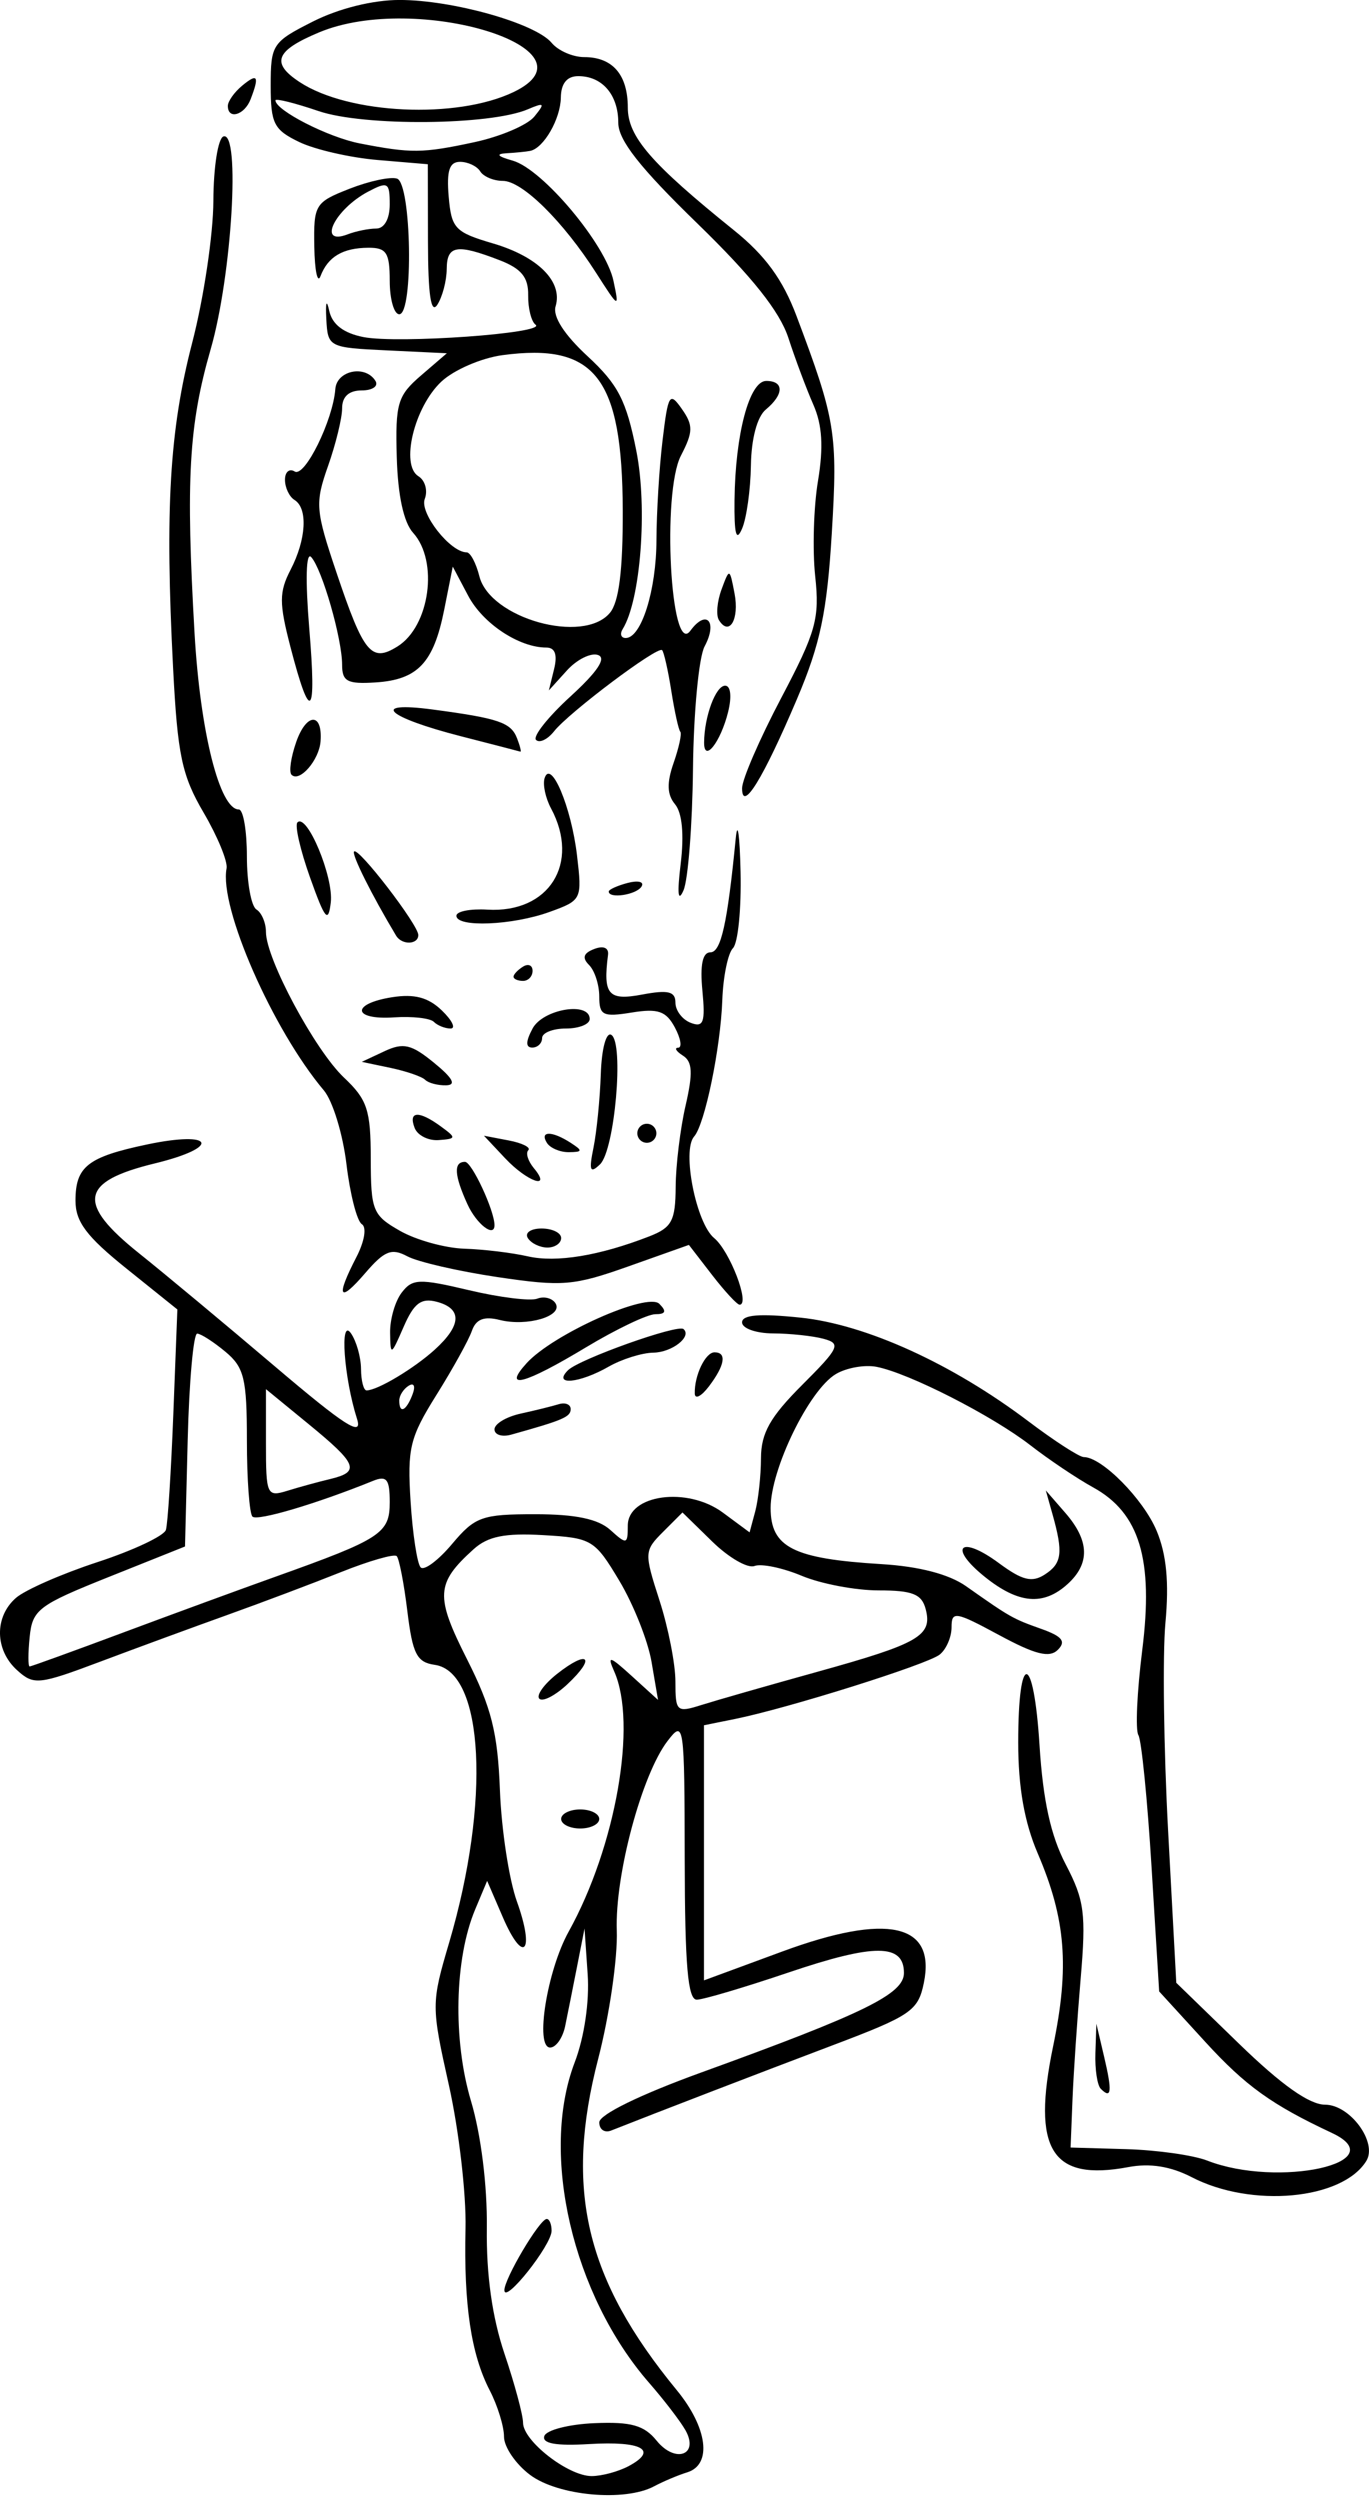 <?xml version="1.0" encoding="UTF-8" standalone="no"?>
<!-- Created with Inkscape (http://www.inkscape.org/) -->

<svg
   xmlns:dc="http://purl.org/dc/elements/1.1/"
   xmlns:cc="http://creativecommons.org/ns#"
   xmlns:rdf="http://www.w3.org/1999/02/22-rdf-syntax-ns#"
   xmlns:svg="http://www.w3.org/2000/svg"
   xmlns="http://www.w3.org/2000/svg"
   xmlns:sodipodi="http://sodipodi.sourceforge.net/DTD/sodipodi-0.dtd"
   xmlns:inkscape="http://www.inkscape.org/namespaces/inkscape"
   width="143.763"
   height="262.504"
   id="svg2"
   version="1.1"
   inkscape:version="0.48.3.1 r9886"
   sodipodi:docname="Seated-triceps-press-2.svg">
  <defs
     id="defs4" />
  <sodipodi:namedview
     id="base"
     pagecolor="#ffffff"
     bordercolor="#666666"
     borderopacity="1.0"
     inkscape:pageopacity="0.0"
     inkscape:pageshadow="2"
     inkscape:zoom="1.979899"
     inkscape:cx="38.27074"
     inkscape:cy="111.85669"
     inkscape:document-units="px"
     inkscape:current-layer="layer1"
     showgrid="false"
     fit-margin-top="0"
     fit-margin-left="0"
     fit-margin-right="0"
     fit-margin-bottom="0"
     inkscape:window-width="1378"
     inkscape:window-height="738"
     inkscape:window-x="-220"
     inkscape:window-y="178"
     inkscape:window-maximized="0" />
  <g
     inkscape:label="Ebene 1"
     inkscape:groupmode="layer"
     id="layer1"
     transform="translate(-2503.936,-134.086)">
    <path
       style="fill:#000000"
       d="m 2559.614,393.971 c -1.512,-1.128 -2.75,-2.937 -2.75,-4.018 0,-1.081 -0.675,-3.271 -1.5,-4.866 -1.957,-3.784 -2.733,-8.979 -2.542,-17.008 0.085,-3.579 -0.698,-10.334 -1.74,-15.011 -1.863,-8.36 -1.862,-8.614 0.019,-14.993 4.363,-14.79 3.658,-28.438 -1.507,-29.172 -1.888,-0.268 -2.331,-1.134 -2.88,-5.632 -0.357,-2.923 -0.861,-5.527 -1.12,-5.787 -0.259,-0.259 -2.892,0.497 -5.851,1.68 -2.959,1.183 -8.305,3.199 -11.88,4.48 -3.575,1.281 -9.598,3.494 -13.385,4.918 -6.487,2.439 -6.993,2.491 -8.75,0.901 -2.345,-2.122 -2.397,-5.603 -0.115,-7.593 0.963,-0.839 4.82,-2.531 8.572,-3.76 3.752,-1.229 6.98,-2.75 7.173,-3.379 0.193,-0.63 0.543,-6.095 0.778,-12.145 l 0.426,-11 -5.349,-4.297 c -4.194,-3.369 -5.35,-4.909 -5.35,-7.128 0,-3.579 1.282,-4.588 7.5,-5.898 7.104,-1.497 7.841,0.281 0.824,1.988 -7.849,1.91 -8.239,4.168 -1.629,9.452 2.643,2.113 9.048,7.446 14.235,11.853 7.378,6.269 9.257,7.47 8.636,5.521 -1.378,-4.328 -1.832,-10.704 -0.64,-8.991 0.574,0.825 1.051,2.513 1.059,3.75 0.01,1.238 0.27,2.25 0.581,2.25 1.142,0 4.996,-2.306 7.184,-4.299 2.808,-2.558 2.868,-4.306 0.171,-5.011 -1.624,-0.425 -2.381,0.152 -3.461,2.633 -1.329,3.056 -1.383,3.08 -1.421,0.618 -0.021,-1.407 0.523,-3.298 1.211,-4.201 1.126,-1.479 1.831,-1.505 7.095,-0.259 3.215,0.761 6.432,1.158 7.149,0.883 0.717,-0.275 1.581,-0.052 1.919,0.496 0.825,1.335 -2.985,2.465 -5.872,1.74 -1.648,-0.414 -2.488,-0.08 -2.919,1.16 -0.333,0.957 -2.005,3.979 -3.716,6.714 -2.797,4.472 -3.071,5.603 -2.714,11.212 0.218,3.431 0.696,6.537 1.061,6.902 0.365,0.365 1.847,-0.743 3.294,-2.462 2.415,-2.87 3.127,-3.126 8.712,-3.126 4.256,0 6.631,0.497 7.911,1.655 1.717,1.554 1.829,1.526 1.829,-0.455 0,-3.27 6.25,-4.131 9.979,-1.374 l 2.813,2.08 0.591,-2.203 c 0.325,-1.212 0.597,-3.725 0.604,-5.584 0.011,-2.642 0.955,-4.323 4.317,-7.685 3.919,-3.919 4.12,-4.352 2.25,-4.855 -1.129,-0.303 -3.516,-0.558 -5.303,-0.565 -1.788,-0.008 -3.25,-0.528 -3.25,-1.156 0,-0.802 1.83,-0.951 6.149,-0.5 6.869,0.718 15.919,4.837 23.93,10.892 2.729,2.062 5.342,3.75 5.806,3.75 1.9,0 6.26,4.413 7.652,7.744 1.036,2.48 1.316,5.409 0.922,9.658 -0.31,3.354 -0.181,13.231 0.287,21.949 l 0.852,15.851 6.591,6.399 c 4.447,4.318 7.385,6.399 9.031,6.399 2.631,0 5.537,3.964 4.333,5.912 -2.517,4.073 -12.04,4.958 -18.332,1.703 -2.212,-1.144 -4.378,-1.489 -6.663,-1.06 -8.067,1.513 -10.147,-1.83 -7.893,-12.689 1.732,-8.346 1.33,-13.377 -1.621,-20.261 -1.397,-3.26 -2.045,-6.942 -2.045,-11.628 0,-9.735 1.621,-9.517 2.24,0.301 0.364,5.784 1.18,9.488 2.748,12.488 1.967,3.763 2.152,5.175 1.57,12 -0.363,4.254 -0.749,9.985 -0.859,12.735 l -0.199,5 5.848,0.169 c 3.217,0.093 7.042,0.634 8.5,1.201 7.486,2.912 19.715,0.201 13.092,-2.903 -6.319,-2.961 -9.069,-4.938 -13.289,-9.554 l -4.849,-5.304 -0.794,-12.978 c -0.437,-7.138 -1.062,-13.41 -1.388,-13.938 -0.326,-0.528 -0.144,-4.545 0.405,-8.926 1.196,-9.537 -0.274,-14.4 -5.164,-17.09 -1.679,-0.923 -4.637,-2.909 -6.574,-4.412 -4.024,-3.124 -12.788,-7.592 -16.166,-8.243 -1.256,-0.242 -3.185,0.104 -4.287,0.769 -2.807,1.692 -6.834,9.973 -6.834,14.054 0,4.132 2.368,5.332 11.628,5.893 3.968,0.24 7.102,1.057 8.89,2.316 4.665,3.285 4.895,3.415 7.895,4.483 2.211,0.787 2.633,1.316 1.752,2.197 -0.881,0.881 -2.367,0.509 -6.163,-1.541 -4.607,-2.488 -5.002,-2.553 -5.002,-0.82 0,1.035 -0.562,2.326 -1.25,2.869 -1.313,1.038 -15.936,5.635 -21.5,6.759 l -3.25,0.657 0,13.395 0,13.395 8.216,-3.029 c 11.047,-4.073 16.15,-2.944 14.875,3.29 -0.601,2.937 -1.339,3.441 -9.621,6.571 -7.597,2.871 -18.555,7.089 -23.22,8.937 -0.688,0.272 -1.248,-0.115 -1.245,-0.862 0,-0.815 4.294,-2.911 10.75,-5.251 17.121,-6.204 21.245,-8.23 21.245,-10.434 0,-3.09 -3.091,-3.105 -12.094,-0.059 -4.623,1.564 -8.969,2.854 -9.656,2.865 -0.944,0.016 -1.255,-3.596 -1.272,-14.729 -0.022,-14.318 -0.074,-14.683 -1.794,-12.447 -2.713,3.526 -5.546,14.093 -5.34,19.919 0.102,2.872 -0.776,8.927 -1.95,13.456 -3.56,13.735 -1.331,23.142 8.248,34.8 3.236,3.938 3.733,7.814 1.108,8.627 -0.963,0.298 -2.531,0.959 -3.486,1.469 -3.081,1.645 -10.072,1.007 -13.014,-1.188 z m 10.344,-0.935 c 3.132,-1.676 1.406,-2.645 -4.125,-2.314 -3.514,0.21 -4.997,-0.053 -4.735,-0.84 0.21,-0.631 2.577,-1.239 5.26,-1.352 3.86,-0.163 5.222,0.22 6.53,1.834 1.962,2.423 4.494,1.513 3.032,-1.089 -0.522,-0.929 -2.236,-3.166 -3.81,-4.971 -8.048,-9.231 -11.492,-24.053 -7.822,-33.662 1.008,-2.639 1.557,-6.367 1.361,-9.24 l -0.329,-4.816 -0.786,4 c -0.432,2.2 -0.994,5.013 -1.248,6.25 -0.254,1.238 -0.964,2.25 -1.578,2.25 -1.615,0 -0.325,-8.075 1.943,-12.165 4.966,-8.953 7.223,-21.855 4.782,-27.335 -0.759,-1.705 -0.486,-1.632 1.858,0.5 l 2.748,2.5 -0.683,-4 c -0.376,-2.2 -1.895,-6.025 -3.375,-8.5 -2.594,-4.337 -2.885,-4.511 -8.014,-4.806 -4.025,-0.231 -5.806,0.131 -7.306,1.489 -3.957,3.581 -4.035,4.905 -0.68,11.547 2.566,5.08 3.222,7.693 3.455,13.77 0.158,4.125 0.959,9.372 1.781,11.66 1.915,5.334 0.7,6.702 -1.476,1.661 l -1.648,-3.82 -1.257,3 c -2.168,5.175 -2.354,13.693 -0.439,20.114 1.05,3.522 1.718,8.872 1.663,13.323 -0.061,4.94 0.562,9.379 1.855,13.218 1.071,3.18 1.948,6.438 1.948,7.24 0,1.914 4.741,5.604 7.201,5.604 1.062,0 2.814,-0.473 3.893,-1.05 z m -13.054,-18.45 c -0.038,-1.187 3.704,-7.5 4.446,-7.5 0.283,0 0.512,0.562 0.51,1.25 -0.01,1.501 -4.909,7.685 -4.955,6.25 z m 5.96,-49.5 c 0,-0.55 0.9,-1 2,-1 1.1,0 2,0.45 2,1 0,0.55 -0.9,1 -2,1 -1.1,0 -2,-0.45 -2,-1 z m -2.29,-12.624 c -0.353,-0.353 0.492,-1.533 1.877,-2.623 3.269,-2.572 4.097,-1.744 1.085,1.085 -1.276,1.199 -2.609,1.891 -2.962,1.538 z m 29.242,-2.842 c 10.639,-2.954 12.059,-3.777 11.328,-6.571 -0.412,-1.577 -1.382,-1.963 -4.929,-1.963 -2.429,0 -6.065,-0.689 -8.081,-1.531 -2.016,-0.842 -4.251,-1.307 -4.966,-1.032 -0.716,0.275 -2.71,-0.878 -4.432,-2.561 l -3.131,-3.061 -2.04,2.04 c -1.981,1.981 -1.991,2.189 -0.371,7.208 0.918,2.842 1.669,6.668 1.669,8.501 0,3.18 0.126,3.293 2.75,2.464 1.512,-0.478 7.003,-2.05 12.202,-3.493 z m -72.952,-4.106 c 5.225,-1.949 12.425,-4.589 16,-5.866 11.103,-3.967 12,-4.552 12,-7.829 0,-2.41 -0.319,-2.817 -1.75,-2.237 -5.945,2.411 -12.166,4.255 -12.666,3.755 -0.321,-0.321 -0.584,-3.924 -0.584,-8.007 0,-6.475 -0.287,-7.663 -2.25,-9.3 -1.238,-1.032 -2.573,-1.892 -2.967,-1.91 -0.395,-0.018 -0.845,5.004 -1,11.161 l -0.283,11.194 -8,3.198 c -7.399,2.958 -8.024,3.431 -8.313,6.306 -0.172,1.709 -0.172,3.102 0,3.094 0.172,-0.008 4.588,-1.609 9.813,-3.558 z m 21.75,-16.125 c 3.173,-0.756 2.856,-1.565 -2.25,-5.749 l -4.5,-3.687 0,5.684 c 0,5.434 0.099,5.653 2.25,4.986 1.238,-0.384 3.263,-0.939 4.5,-1.233 z m 8.632,-8.855 c 0.342,-0.89 0.174,-1.291 -0.393,-0.941 -0.544,0.336 -0.989,1.034 -0.989,1.552 0,1.438 0.717,1.121 1.382,-0.611 z m 72.285,72.885 c -0.367,-0.367 -0.621,-2.054 -0.564,-3.75 l 0.102,-3.083 0.821,3.493 c 0.856,3.64 0.767,4.466 -0.359,3.34 z m -12.167,-53.749 c -3.92,-3.143 -2.598,-4.456 1.463,-1.454 2.465,1.822 3.479,2.074 4.829,1.2 1.804,-1.169 1.945,-2.276 0.805,-6.33 l -0.703,-2.5 2.053,2.361 c 2.538,2.919 2.611,5.325 0.224,7.484 -2.533,2.292 -5.15,2.063 -8.671,-0.76 z m -51.5,-15.498 c 0,-0.577 1.238,-1.319 2.75,-1.651 1.512,-0.331 3.312,-0.776 4,-0.988 0.688,-0.212 1.25,0.021 1.25,0.516 0,0.821 -0.79,1.16 -6.25,2.683 -0.963,0.268 -1.75,0.016 -1.75,-0.56 z m 21.032,-3.755 c -0.052,-1.9 1.113,-4.332 2.075,-4.332 1.311,0 1.091,1.355 -0.575,3.559 -0.807,1.068 -1.482,1.415 -1.5,0.773 z m -17.672,-3.177 c 2.772,-3.063 12.694,-7.501 13.954,-6.242 0.782,0.782 0.663,1.086 -0.422,1.086 -0.83,0 -4.124,1.575 -7.321,3.5 -6.408,3.859 -8.776,4.49 -6.21,1.655 z m 4.353,0.733 c 1.166,-1.166 11.532,-4.864 12.138,-4.33 0.903,0.796 -1.201,2.446 -3.159,2.477 -1.205,0.019 -3.316,0.679 -4.691,1.465 -3.093,1.768 -5.924,2.024 -4.288,0.388 z m 15.123,-10.027 -2.421,-3.139 -6.32,2.244 c -5.781,2.053 -6.955,2.149 -13.783,1.134 -4.105,-0.611 -8.361,-1.591 -9.459,-2.178 -1.661,-0.889 -2.402,-0.595 -4.423,1.755 -2.763,3.212 -3.124,2.566 -0.934,-1.67 0.857,-1.657 1.101,-3.138 0.57,-3.466 -0.509,-0.315 -1.235,-3.153 -1.613,-6.307 -0.378,-3.154 -1.444,-6.634 -2.37,-7.734 -5.386,-6.398 -11.007,-19.218 -10.219,-23.313 0.139,-0.722 -0.945,-3.356 -2.408,-5.853 -2.285,-3.9 -2.738,-6.042 -3.207,-15.187 -0.858,-16.724 -0.373,-24.985 2.004,-34.147 1.213,-4.675 2.215,-11.384 2.226,-14.909 0.012,-3.525 0.488,-6.568 1.058,-6.762 1.799,-0.613 0.885,14.613 -1.341,22.339 -2.298,7.979 -2.621,13.668 -1.693,29.832 0.595,10.369 2.638,18.5 4.649,18.5 0.466,0 0.848,2.223 0.848,4.941 0,2.718 0.45,5.219 1,5.559 0.55,0.34 1,1.403 1,2.363 0,2.807 5.146,12.407 8.195,15.289 2.45,2.315 2.806,3.393 2.812,8.5 0.01,5.481 0.2,5.959 3.081,7.599 1.691,0.963 4.726,1.803 6.744,1.868 2.018,0.065 5.019,0.427 6.669,0.804 2.988,0.683 7.52,-0.062 12.75,-2.096 2.376,-0.924 2.753,-1.63 2.775,-5.198 0.013,-2.271 0.482,-6.115 1.042,-8.544 0.785,-3.407 0.723,-4.602 -0.275,-5.235 -0.711,-0.451 -0.939,-0.827 -0.507,-0.835 0.432,-0.008 0.276,-0.967 -0.347,-2.13 -0.921,-1.721 -1.766,-2.012 -4.535,-1.563 -3.021,0.49 -3.403,0.301 -3.403,-1.685 0,-1.23 -0.48,-2.717 -1.067,-3.304 -0.756,-0.756 -0.599,-1.247 0.54,-1.684 0.969,-0.372 1.544,-0.127 1.449,0.617 -0.538,4.183 0.023,4.835 3.578,4.168 2.74,-0.514 3.5,-0.33 3.5,0.848 0,0.827 0.723,1.782 1.606,2.121 1.344,0.516 1.544,-0.037 1.224,-3.393 -0.257,-2.689 0.018,-4.009 0.833,-4.009 1.125,0 1.788,-2.975 2.674,-12 0.189,-1.925 0.416,-0.328 0.504,3.55 0.088,3.877 -0.271,7.481 -0.798,8.008 -0.527,0.527 -1.031,2.979 -1.12,5.45 -0.183,5.064 -1.835,13.061 -2.962,14.334 -1.296,1.466 0.208,9.095 2.102,10.658 1.656,1.367 3.809,7 2.675,7 -0.264,0 -1.569,-1.412 -2.901,-3.139 z m -19.336,-3.861 c -0.34,-0.55 0.308,-1 1.441,-1 1.132,0 2.059,0.45 2.059,1 0,0.55 -0.648,1 -1.441,1 -0.792,0 -1.719,-0.45 -2.059,-1 z m -6.34,-3.547 c -1.393,-3.058 -1.474,-4.453 -0.258,-4.453 0.716,0 3.098,5.114 3.098,6.649 0,1.353 -1.887,-0.107 -2.84,-2.196 z m 3.96,-4.825 -2.228,-2.372 2.596,0.496 c 1.428,0.273 2.356,0.736 2.062,1.03 -0.293,0.293 -0.032,1.137 0.58,1.875 1.945,2.344 -0.687,1.444 -3.01,-1.03 z m 9.277,-1.128 c 0.335,-1.65 0.679,-5.119 0.766,-7.71 0.09,-2.685 0.566,-4.457 1.108,-4.122 1.348,0.833 0.359,12.112 -1.192,13.597 -1.046,1.001 -1.175,0.667 -0.682,-1.765 z m -4.898,-0.5 c -0.782,-1.266 0.542,-1.266 2.5,0 1.293,0.835 1.266,0.971 -0.191,0.985 -0.93,0.008 -1.969,-0.435 -2.309,-0.985 z m -13.888,-1.568 c -0.681,-1.776 0.451,-1.837 2.759,-0.149 1.646,1.204 1.632,1.292 -0.228,1.432 -1.09,0.082 -2.229,-0.495 -2.531,-1.282 z m 23.388,0.568 c 0,-0.55 0.45,-1 1,-1 0.55,0 1,0.45 1,1 0,0.55 -0.45,1 -1,1 -0.55,0 -1,-0.45 -1,-1 z m -22.283,-5.616 c -0.339,-0.339 -1.974,-0.901 -3.634,-1.25 l -3.018,-0.634 2.374,-1.112 c 1.993,-0.934 2.83,-0.739 5.218,1.214 1.977,1.617 2.361,2.337 1.26,2.362 -0.871,0.02 -1.861,-0.241 -2.199,-0.58 z m 11.283,-5.384 c 1.097,-2.049 6,-2.866 6,-1 0,0.55 -1.125,1 -2.5,1 -1.375,0 -2.5,0.45 -2.5,1 0,0.55 -0.466,1 -1.035,1 -0.702,0 -0.691,-0.644 0.035,-2 z m -10.369,-0.702 c -0.386,-0.386 -2.261,-0.597 -4.167,-0.469 -4.385,0.295 -4.56,-1.429 -0.215,-2.116 2.342,-0.37 3.801,0.017 5.222,1.387 1.085,1.045 1.497,1.9 0.917,1.9 -0.581,0 -1.371,-0.316 -1.758,-0.702 z m 8.369,-4.739 c 0,-0.243 0.45,-0.719 1,-1.059 0.55,-0.34 1,-0.141 1,0.441 0,0.582 -0.45,1.059 -1,1.059 -0.55,0 -1,-0.198 -1,-0.441 z m -12.331,-4.309 c -2.578,-4.303 -4.699,-8.554 -4.411,-8.841 0.464,-0.464 6.742,7.705 6.742,8.773 0,1.026 -1.728,1.076 -2.331,0.068 z m -9.037,-6.106 c -1.027,-2.883 -1.623,-5.487 -1.324,-5.786 1.003,-1.003 3.815,5.743 3.502,8.401 -0.262,2.217 -0.601,1.81 -2.178,-2.615 z m 15.368,4.016 c 0,-0.462 1.462,-0.751 3.25,-0.644 6.48,0.39 9.778,-4.859 6.685,-10.638 -0.586,-1.094 -0.886,-2.526 -0.667,-3.182 0.67,-2.011 2.798,3.062 3.394,8.09 0.552,4.66 0.509,4.749 -2.872,5.971 -3.911,1.414 -9.79,1.655 -9.79,0.402 z m 23.555,-5.473 c 0.371,-3.045 0.154,-5.333 -0.59,-6.229 -0.847,-1.021 -0.89,-2.237 -0.152,-4.353 0.563,-1.615 0.878,-3.087 0.7,-3.271 -0.178,-0.184 -0.602,-2.109 -0.943,-4.277 -0.341,-2.168 -0.777,-4.098 -0.968,-4.289 -0.461,-0.461 -9.762,6.526 -11.342,8.52 -0.682,0.861 -1.536,1.269 -1.897,0.907 -0.362,-0.362 1.261,-2.412 3.606,-4.555 2.861,-2.615 3.814,-4.05 2.897,-4.363 -0.751,-0.256 -2.219,0.477 -3.261,1.628 l -1.895,2.093 0.551,-2.25 c 0.368,-1.5 0.098,-2.25 -0.808,-2.25 -2.873,0 -6.67,-2.516 -8.218,-5.445 l -1.615,-3.055 -0.894,4.5 c -1.115,5.614 -2.78,7.378 -7.232,7.663 -2.943,0.188 -3.495,-0.104 -3.495,-1.854 0,-2.741 -2.096,-10.043 -3.245,-11.309 -0.546,-0.601 -0.627,2.388 -0.203,7.5 0.782,9.42 0.128,10.056 -1.98,1.927 -1.195,-4.607 -1.192,-5.758 0.018,-8.099 1.649,-3.188 1.832,-6.45 0.411,-7.328 -0.55,-0.34 -1,-1.293 -1,-2.118 0,-0.825 0.459,-1.216 1.021,-0.869 1.053,0.651 4.017,-5.364 4.265,-8.655 0.148,-1.961 3.154,-2.573 4.214,-0.858 0.34,0.55 -0.308,1 -1.441,1 -1.346,0 -2.059,0.649 -2.059,1.874 0,1.031 -0.664,3.757 -1.476,6.058 -1.381,3.914 -1.323,4.637 0.893,11.219 2.858,8.488 3.653,9.447 6.401,7.731 3.392,-2.118 4.331,-8.955 1.638,-11.93 -0.994,-1.098 -1.606,-3.93 -1.717,-7.944 -0.157,-5.652 0.082,-6.457 2.544,-8.575 l 2.717,-2.337 -6.25,-0.298 c -6.171,-0.294 -6.252,-0.336 -6.409,-3.298 -0.094,-1.776 0.03,-2.128 0.305,-0.864 0.31,1.43 1.493,2.342 3.579,2.759 3.613,0.723 19.308,-0.401 18.092,-1.294 -0.45,-0.33 -0.8,-1.726 -0.778,-3.101 0.029,-1.878 -0.717,-2.792 -3,-3.674 -4.503,-1.739 -5.537,-1.567 -5.554,0.924 -0.01,1.238 -0.452,2.925 -0.985,3.75 -0.67,1.037 -0.974,-1.01 -0.985,-6.626 l -0.015,-8.126 -5.25,-0.442 c -2.888,-0.243 -6.6,-1.092 -8.25,-1.887 -2.673,-1.288 -3,-1.935 -3,-5.932 0,-4.309 0.177,-4.576 4.462,-6.737 2.701,-1.362 6.28,-2.25 9.069,-2.25 5.581,0 14.267,2.449 15.972,4.503 0.683,0.823 2.222,1.497 3.42,1.497 2.982,0 4.578,1.847 4.578,5.3 0,3.053 2.432,5.864 11.142,12.878 3.29,2.649 5.128,5.167 6.572,9 4.108,10.906 4.343,12.349 3.707,22.832 -0.501,8.264 -1.208,11.631 -3.646,17.37 -3.568,8.399 -5.775,11.987 -5.775,9.389 0,-0.921 1.848,-5.184 4.108,-9.473 3.664,-6.956 4.05,-8.337 3.57,-12.798 -0.295,-2.75 -0.163,-7.25 0.294,-10 0.591,-3.553 0.45,-5.868 -0.487,-8 -0.725,-1.65 -1.904,-4.8 -2.619,-7 -0.906,-2.788 -3.81,-6.438 -9.583,-12.049 -6.024,-5.854 -8.283,-8.731 -8.283,-10.55 0,-2.942 -1.679,-4.901 -4.2,-4.901 -1.191,0 -1.811,0.762 -1.832,2.25 -0.032,2.244 -1.796,5.313 -3.218,5.599 -0.412,0.083 -1.538,0.196 -2.5,0.25 -1.157,0.066 -0.934,0.328 0.657,0.773 3.142,0.879 9.779,8.795 10.588,12.627 0.618,2.93 0.576,2.911 -1.809,-0.818 -3.488,-5.453 -7.774,-9.682 -9.814,-9.682 -0.965,0 -2.032,-0.45 -2.372,-1 -0.34,-0.55 -1.294,-1 -2.119,-1 -1.117,0 -1.422,0.932 -1.191,3.646 0.285,3.351 0.66,3.748 4.64,4.918 4.753,1.397 7.365,4.017 6.587,6.607 -0.32,1.065 0.897,2.964 3.355,5.239 3.209,2.969 4.069,4.636 5.121,9.929 1.194,6.005 0.456,15.671 -1.429,18.72 -0.32,0.518 -0.178,0.942 0.316,0.942 1.643,0 3.219,-5.028 3.228,-10.297 0.01,-2.862 0.293,-7.575 0.642,-10.473 0.584,-4.866 0.74,-5.117 2.03,-3.275 1.202,1.716 1.188,2.4 -0.102,4.894 -2.013,3.892 -1.082,21.223 0.987,18.393 1.685,-2.305 2.898,-0.976 1.498,1.641 -0.604,1.129 -1.153,6.905 -1.218,12.836 -0.066,5.931 -0.515,11.683 -0.998,12.783 -0.575,1.311 -0.676,0.342 -0.292,-2.812 z m -7.428,-26.341 c 0.947,-1.141 1.363,-4.473 1.343,-10.75 -0.045,-13.952 -2.878,-17.61 -12.63,-16.302 -2.221,0.298 -5.112,1.55 -6.424,2.784 -2.839,2.667 -4.312,8.751 -2.403,9.931 0.703,0.434 1.002,1.507 0.666,2.383 -0.566,1.476 2.676,5.608 4.4,5.608 0.387,0 0.986,1.127 1.332,2.505 1.114,4.439 10.937,7.189 13.716,3.841 z m -14.242,-49.415 c 2.741,-0.588 5.576,-1.797 6.299,-2.687 1.153,-1.418 1.068,-1.513 -0.685,-0.765 -3.967,1.692 -17.222,1.804 -21.969,0.187 -2.492,-0.849 -4.531,-1.356 -4.531,-1.128 0,1.047 5.53,3.875 8.836,4.519 5.43,1.058 6.591,1.045 12.049,-0.125 z m 4.114,-5.261 c 9.421,-4.51 -10.198,-10.539 -20.41,-6.272 -4.6,1.922 -5.105,3.219 -2.036,5.23 5.153,3.376 16.473,3.902 22.446,1.042 z m 10,83.947 c 0,-0.211 0.901,-0.619 2.001,-0.907 1.101,-0.288 1.749,-0.115 1.441,0.383 -0.538,0.871 -3.442,1.312 -3.442,0.523 z m -33.312,-12.262 c -0.289,-0.289 -0.068,-1.836 0.491,-3.439 1.073,-3.079 2.788,-3.127 2.558,-0.072 -0.149,1.975 -2.21,4.349 -3.049,3.511 z m 17.812,-4.038 c -7.854,-2.014 -9.653,-3.702 -3,-2.816 6.962,0.928 8.234,1.363 8.876,3.036 0.309,0.804 0.463,1.429 0.342,1.39 -0.12,-0.04 -2.919,-0.764 -6.219,-1.611 z m 25.514,0.633 c 0.026,-2.736 1.22,-5.95 2.211,-5.95 0.58,0 0.71,1.142 0.313,2.75 -0.787,3.186 -2.545,5.415 -2.524,3.2 z m 1.554,-12.841 c -0.314,-0.508 -0.19,-1.955 0.276,-3.215 0.839,-2.269 0.852,-2.265 1.368,0.432 0.519,2.713 -0.559,4.538 -1.644,2.783 z m 1.641,-12.609 c 0.078,-6.937 1.56,-12.5 3.33,-12.5 1.887,0 1.869,1.417 -0.039,3 -0.914,0.759 -1.527,3.052 -1.57,5.872 -0.039,2.545 -0.454,5.528 -0.924,6.628 -0.618,1.448 -0.838,0.621 -0.798,-3 z m -36.208,-23 c 0,-2.967 -0.342,-3.498 -2.25,-3.485 -2.684,0.018 -4.245,0.947 -5.021,2.985 -0.314,0.825 -0.607,-0.569 -0.65,-3.098 -0.076,-4.414 0.072,-4.658 3.688,-6.078 2.072,-0.814 4.322,-1.294 5,-1.068 1.519,0.506 1.744,14.245 0.234,14.245 -0.55,0 -1,-1.575 -1,-3.5 z m -1.418,-5.5 c 0.851,0 1.418,-1.013 1.418,-2.535 0,-2.313 -0.197,-2.432 -2.25,-1.35 -3.538,1.863 -5.407,5.735 -2.168,4.492 0.87,-0.334 2.22,-0.607 3,-0.607 z m -15.582,-12.878 c 0,-0.483 0.675,-1.438 1.5,-2.122 1.628,-1.351 1.832,-1.028 0.893,1.418 -0.642,1.674 -2.393,2.19 -2.393,0.704 z"
       id="path3527"
       inkscape:connector-curvature="0" />
  </g>
</svg>
